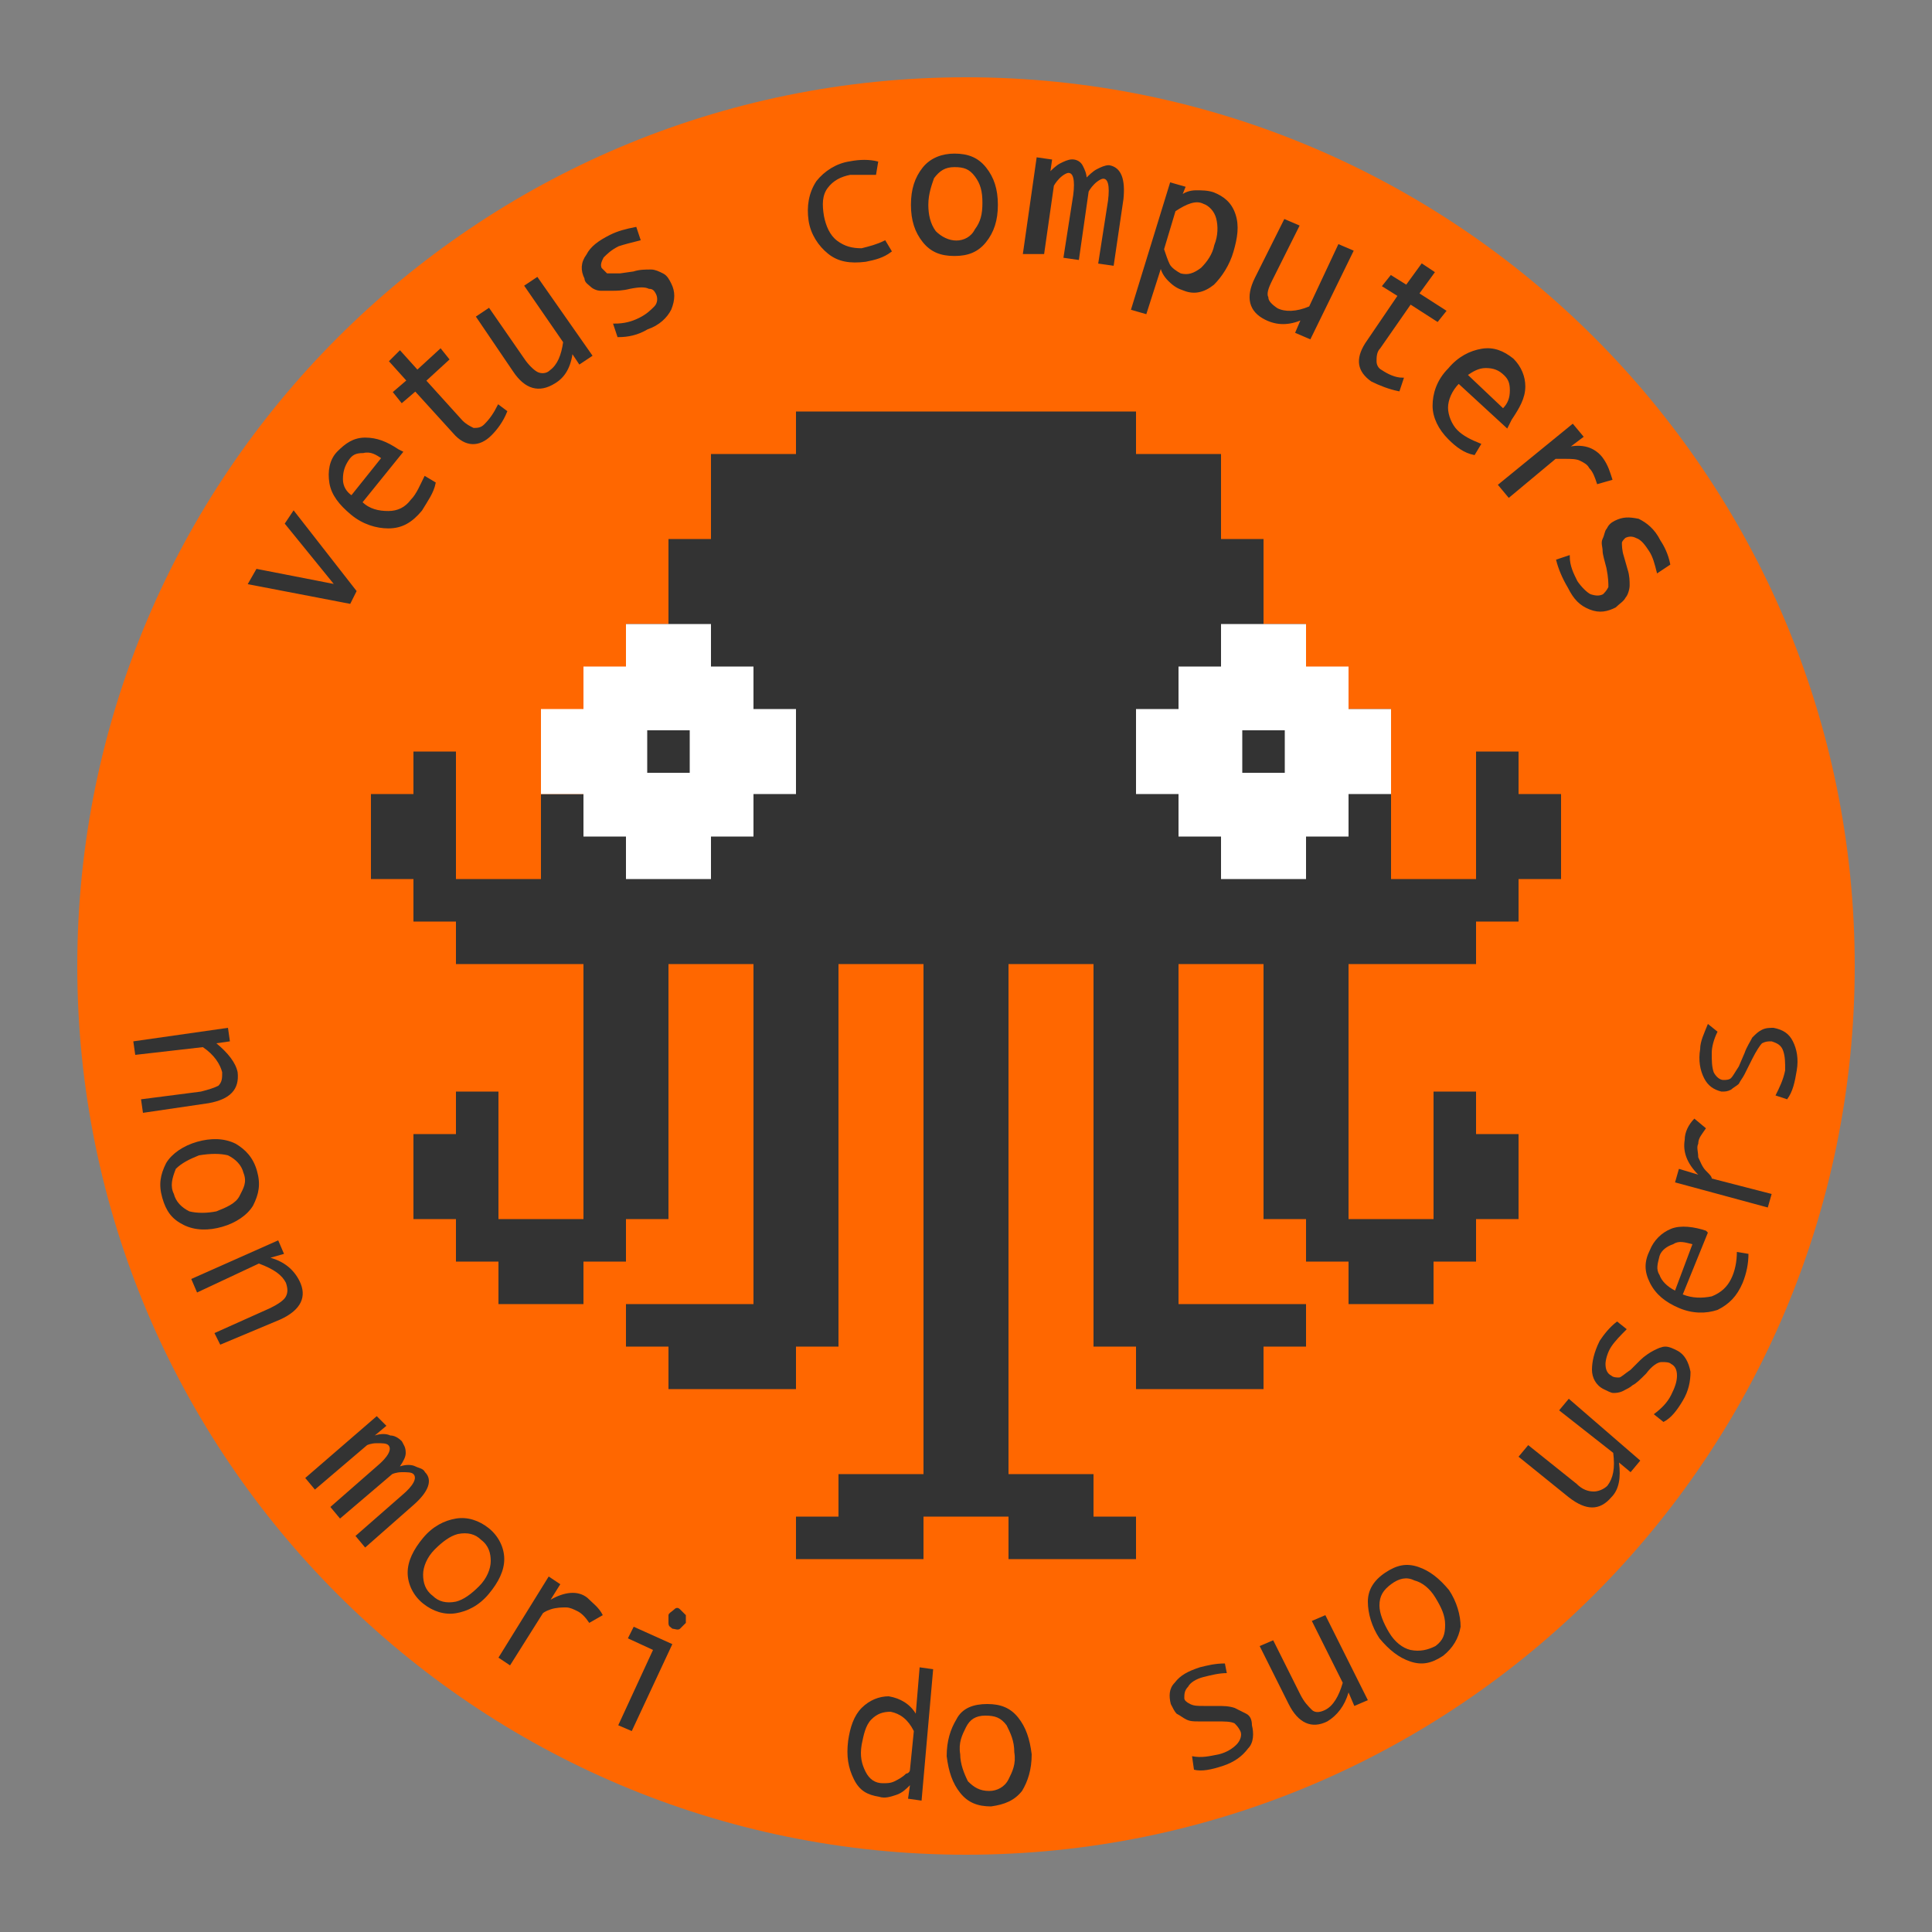 <?xml version="1.0" encoding="utf-8"?>
<!-- Generator: Adobe Illustrator 22.1.0, SVG Export Plug-In . SVG Version: 6.00 Build 0)  -->
<svg version="1.1" xmlns="http://www.w3.org/2000/svg" xmlns:xlink="http://www.w3.org/1999/xlink" x="0px" y="0px"
	 viewBox="0 0 100 100" style="enable-background:new 0 0 100 100;" xml:space="preserve">
<rect x="0" y="0" width="100" height="100" fill="#808080" stroke="none"/>
<style type="text/css">
	.st0{fill:#333333;}
	.st1{fill:#FF6700;}
	.st2{fill:#FFFFFF;}
	.st3{fill:#333333;stroke:#333333;stroke-width:0.1;stroke-miterlimit:10;}
</style>
<g id="Layer_2">
	<path class="st1" d="M50,4L50,4c25.4,0,46,20.6,46,46v0c0,25.4-20.6,46-46,46h0C24.6,96,4,75.4,4,50v0C4,24.6,24.6,4,50,4z"/>
</g>
<g id="Layer_1">
	<g>
		<path class="st3" d="M15.2,26.5l3.2,4.1l-0.3,0.6l-5.2-1l0.4-0.7l4.1,0.8l-2.6-3.2L15.2,26.5z"/>
		<path class="st3" d="M20.8,23.4l-2.1,2.6c0.4,0.4,0.9,0.5,1.4,0.5c0.5,0,0.9-0.2,1.2-0.6c0.3-0.3,0.5-0.8,0.7-1.2l0.5,0.3
			c-0.1,0.5-0.4,0.9-0.7,1.4c-0.5,0.6-1,0.9-1.7,0.9c-0.6,0-1.3-0.2-1.9-0.7c-0.6-0.5-1-1-1.1-1.6c-0.1-0.6,0-1.2,0.4-1.6
			c0.4-0.4,0.8-0.7,1.4-0.7c0.6,0,1.1,0.2,1.7,0.6L20.8,23.4z M19.8,23.7c-0.3-0.2-0.6-0.4-1-0.3c-0.4,0-0.6,0.1-0.8,0.4
			c-0.2,0.3-0.3,0.6-0.3,1s0.2,0.7,0.5,0.9L19.8,23.7z"/>
		<path class="st3" d="M26.2,21.3c-0.2,0.5-0.5,0.9-0.8,1.2c-0.6,0.6-1.3,0.6-1.9-0.1l-2-2.2l-0.7,0.6l-0.4-0.5l0.7-0.6l-0.9-1
			l0.5-0.5l0.9,1l1.2-1.1l0.4,0.5l-1.2,1.1l1.9,2.1c0.2,0.2,0.4,0.3,0.6,0.4c0.2,0,0.4,0,0.6-0.2c0.3-0.3,0.5-0.6,0.7-1L26.2,21.3z"
			/>
		<path class="st3" d="M30.6,18.4L30,18.8l-0.4-0.6c-0.1,0.8-0.4,1.3-0.9,1.6c-0.8,0.5-1.5,0.3-2.1-0.6l-1.9-2.8l0.6-0.4l1.8,2.6
			c0.2,0.3,0.5,0.6,0.7,0.7c0.2,0.1,0.5,0.1,0.7-0.1c0.4-0.3,0.6-0.8,0.7-1.5l-2-2.9l0.6-0.4L30.6,18.4z"/>
		<path class="st3" d="M33.1,12.4c-0.4,0.1-0.8,0.2-1.1,0.3c-0.4,0.2-0.6,0.4-0.8,0.6c-0.1,0.2-0.2,0.4-0.1,0.6
			c0.1,0.1,0.2,0.2,0.3,0.3c0.1,0,0.4,0,0.7,0l0.7-0.1c0.3-0.1,0.6-0.1,0.9-0.1c0.2,0,0.4,0.1,0.6,0.2c0.2,0.1,0.3,0.3,0.4,0.5
			c0.2,0.4,0.2,0.8,0,1.3c-0.2,0.4-0.6,0.8-1.2,1c-0.5,0.3-1,0.4-1.5,0.4l-0.2-0.6c0.5,0,0.9-0.1,1.3-0.3c0.4-0.2,0.6-0.4,0.8-0.6
			c0.2-0.2,0.2-0.5,0.1-0.7c-0.1-0.2-0.2-0.3-0.4-0.3c-0.2-0.1-0.5-0.1-1,0c-0.4,0.1-0.7,0.1-0.9,0.1c-0.2,0-0.4,0-0.6,0
			s-0.4-0.1-0.5-0.2c-0.1-0.1-0.3-0.2-0.3-0.4c-0.2-0.4-0.2-0.8,0.1-1.2c0.2-0.4,0.6-0.7,1.2-1c0.4-0.2,0.8-0.3,1.3-0.4L33.1,12.4z"
			/>
		<path class="st3" d="M46.1,13c-0.4,0.3-0.8,0.4-1.3,0.5c-0.8,0.1-1.4,0-1.9-0.4c-0.5-0.4-0.9-1-1-1.7s0-1.4,0.4-2
			c0.4-0.5,1-0.9,1.7-1c0.5-0.1,1-0.1,1.4,0l-0.1,0.6C44.8,9,44.4,9,44,9c-0.5,0.1-0.9,0.3-1.2,0.7s-0.3,0.9-0.2,1.5
			c0.1,0.5,0.3,1,0.7,1.3s0.8,0.4,1.3,0.4c0.4-0.1,0.8-0.2,1.2-0.4L46.1,13z"/>
		<path class="st3" d="M49.4,8c0.7,0,1.2,0.2,1.6,0.7c0.4,0.5,0.6,1.1,0.6,1.9c0,0.8-0.2,1.4-0.6,1.9c-0.4,0.5-0.9,0.7-1.6,0.7
			c-0.7,0-1.2-0.2-1.6-0.7c-0.4-0.5-0.6-1.1-0.6-1.9c0-0.8,0.2-1.4,0.6-1.9C48.2,8.2,48.8,8,49.4,8z M49.5,12.5c0.4,0,0.8-0.2,1-0.6
			c0.3-0.4,0.4-0.8,0.4-1.4c0-0.6-0.1-1-0.4-1.4c-0.3-0.4-0.6-0.5-1.1-0.5c-0.5,0-0.8,0.2-1.1,0.6C48.2,9.5,48,10,48,10.6
			c0,0.5,0.1,1,0.4,1.4C48.7,12.3,49.1,12.5,49.5,12.5z"/>
		<path class="st3" d="M57.6,13.7l-0.7-0.1l0.5-3.2c0.1-0.8,0-1.2-0.3-1.2c-0.1,0-0.3,0.1-0.5,0.3s-0.3,0.4-0.3,0.4l-0.5,3.5
			l-0.7-0.1l0.5-3.2c0.1-0.8,0-1.2-0.3-1.2c-0.1,0-0.3,0.1-0.5,0.3s-0.3,0.4-0.3,0.4l-0.5,3.5L53,13.1l0.7-4.9l0.7,0.1L54.3,9
			c0.2-0.2,0.4-0.4,0.6-0.5s0.4-0.2,0.6-0.2c0.2,0,0.4,0.1,0.5,0.3c0.1,0.2,0.2,0.4,0.2,0.7c0.2-0.2,0.4-0.4,0.6-0.5
			c0.2-0.1,0.4-0.2,0.6-0.2c0.6,0.1,0.8,0.7,0.7,1.7L57.6,13.7z"/>
		<path class="st3" d="M61.1,10.2c0.2-0.2,0.5-0.3,0.8-0.3s0.6,0,0.9,0.1c0.5,0.2,0.9,0.5,1.1,1.1s0.1,1.2-0.1,1.9
			c-0.2,0.7-0.6,1.3-1,1.7c-0.5,0.4-1,0.5-1.5,0.3c-0.3-0.1-0.5-0.2-0.8-0.5c-0.2-0.2-0.4-0.5-0.4-0.8l-0.8,2.5l-0.7-0.2l2-6.5
			l0.7,0.2L61.1,10.2z M60.8,10.9l-0.6,2c0.1,0.3,0.2,0.6,0.3,0.8s0.4,0.4,0.6,0.5c0.4,0.1,0.7,0,1.1-0.3c0.3-0.3,0.6-0.7,0.7-1.2
			c0.2-0.5,0.2-1,0.1-1.4c-0.1-0.4-0.4-0.7-0.7-0.8C61.9,10.3,61.4,10.5,60.8,10.9z"/>
		<path class="st3" d="M67.8,17.5l-0.7-0.3l0.3-0.7c-0.7,0.3-1.3,0.3-1.9,0c-0.8-0.4-1-1.1-0.5-2.1l1.5-3l0.7,0.3l-1.4,2.8
			c-0.2,0.4-0.3,0.7-0.2,0.9c0,0.2,0.2,0.4,0.5,0.6c0.4,0.2,1,0.2,1.7-0.1l1.5-3.2l0.7,0.3L67.8,17.5z"/>
		<path class="st3" d="M72.4,20.2c-0.5-0.1-1-0.3-1.4-0.5c-0.7-0.5-0.8-1.1-0.3-1.9l1.7-2.5l-0.8-0.5l0.4-0.5l0.8,0.5l0.8-1.1
			l0.6,0.4l-0.8,1.1l1.4,0.9l-0.4,0.5L73,15.7l-1.6,2.3c-0.2,0.2-0.2,0.5-0.2,0.7c0,0.2,0.1,0.4,0.3,0.5c0.3,0.2,0.7,0.4,1.1,0.4
			L72.4,20.2z"/>
		<path class="st3" d="M78,22.1l-2.5-2.3c-0.4,0.4-0.6,0.9-0.6,1.3s0.2,0.9,0.5,1.2c0.3,0.3,0.7,0.5,1.2,0.7l-0.3,0.5
			c-0.5-0.1-0.9-0.4-1.3-0.8c-0.5-0.5-0.8-1.1-0.8-1.7c0-0.6,0.2-1.3,0.8-1.9c0.5-0.6,1.1-0.9,1.7-1c0.6-0.1,1.1,0.1,1.6,0.5
			c0.4,0.4,0.6,0.9,0.6,1.4c0,0.6-0.3,1.1-0.7,1.7L78,22.1z M77.8,21.2c0.3-0.3,0.4-0.6,0.4-1c0-0.4-0.1-0.6-0.3-0.8
			c-0.3-0.3-0.6-0.4-1-0.4c-0.4,0-0.7,0.2-1,0.4L77.8,21.2z"/>
		<path class="st3" d="M83.4,24.8l-0.7,0.2c-0.1-0.3-0.2-0.6-0.4-0.8c-0.1-0.2-0.3-0.3-0.5-0.4c-0.2-0.1-0.5-0.1-0.8-0.1
			c-0.3,0-0.4,0-0.5,0l-2.4,2l-0.5-0.6l3.8-3.1l0.5,0.6l-0.8,0.6c0.8-0.2,1.4,0,1.8,0.5C83.2,24.1,83.3,24.5,83.4,24.8z"/>
		<path class="st3" d="M85.8,29.6c-0.1-0.4-0.2-0.8-0.4-1.1c-0.2-0.3-0.4-0.6-0.7-0.7c-0.2-0.1-0.4-0.1-0.6,0
			c-0.1,0.1-0.2,0.2-0.2,0.3c0,0.1,0,0.4,0.1,0.7l0.2,0.7c0.1,0.3,0.1,0.6,0.1,0.8c0,0.2-0.1,0.5-0.2,0.6c-0.1,0.2-0.3,0.3-0.5,0.5
			c-0.4,0.2-0.8,0.3-1.3,0.1s-0.8-0.5-1.1-1.1c-0.3-0.5-0.5-1-0.6-1.4l0.6-0.2c0,0.5,0.2,0.9,0.4,1.3c0.2,0.3,0.5,0.6,0.7,0.7
			c0.3,0.1,0.5,0.1,0.7,0c0.1-0.1,0.2-0.2,0.3-0.4c0-0.2,0-0.5-0.1-1c-0.1-0.4-0.2-0.7-0.2-0.9c0-0.2-0.1-0.4,0-0.6s0.1-0.4,0.2-0.5
			c0.1-0.2,0.2-0.3,0.4-0.4c0.4-0.2,0.7-0.2,1.2-0.1c0.4,0.2,0.8,0.5,1.1,1.1c0.2,0.3,0.4,0.7,0.5,1.2L85.8,29.6z"/>
	</g>
	<g>
		<polygon class="st0" points="78.6,41.1 78.6,38.9 76.4,38.9 76.4,41.1 76.4,45.5 72,45.5 72,41.1 72,36.7 67.6,36.7 67.6,32.3 
			65.4,32.3 65.4,27.9 63.2,27.9 63.2,23.5 58.8,23.5 58.8,21.3 41.2,21.3 41.2,23.5 36.8,23.5 36.8,27.9 34.6,27.9 34.6,32.3 
			32.4,32.3 32.4,36.7 30.2,36.7 30.2,41.1 28,41.1 28,45.5 23.6,45.5 23.6,41.1 23.6,38.9 21.4,38.9 21.4,41.1 19.2,41.1 
			19.2,45.5 21.4,45.5 21.4,47.7 23.6,47.7 23.6,49.9 30.2,49.9 30.2,63.1 25.8,63.1 25.8,58.7 25.8,56.5 23.6,56.5 23.6,58.7 
			21.4,58.7 21.4,63.1 23.6,63.1 23.6,65.3 25.8,65.3 25.8,67.5 30.2,67.5 30.2,65.3 32.4,65.3 32.4,63.1 34.6,63.1 34.6,49.9 
			39,49.9 39,67.5 34.6,67.5 32.4,67.5 32.4,69.7 34.6,69.7 34.6,71.9 39,71.9 41.2,71.9 41.2,69.7 43.4,69.7 43.4,67.5 43.4,49.9 
			47.8,49.9 47.8,76.3 43.4,76.3 43.4,78.5 41.2,78.5 41.2,80.7 43.4,80.7 47.8,80.7 47.8,78.5 50,78.5 52.2,78.5 52.2,80.7 
			56.6,80.7 58.8,80.7 58.8,78.5 56.6,78.5 56.6,76.3 52.2,76.3 52.2,49.9 56.6,49.9 56.6,69.7 58.8,69.7 58.8,71.9 61,71.9 
			65.4,71.9 65.4,69.7 67.6,69.7 67.6,67.5 65.4,67.5 61,67.5 61,49.9 65.4,49.9 65.4,63.1 67.6,63.1 67.6,65.3 69.8,65.3 
			69.8,67.5 74.2,67.5 74.2,65.3 76.4,65.3 76.4,63.1 78.6,63.1 78.6,58.7 76.4,58.7 76.4,56.5 74.2,56.5 74.2,58.7 74.2,63.1 
			69.8,63.1 69.8,49.9 76.4,49.9 76.4,47.7 78.6,47.7 78.6,45.5 80.8,45.5 80.8,41.1 		"/>
		<polygon class="st2" points="39,36.7 39,34.5 36.8,34.5 36.8,32.3 32.4,32.3 32.4,34.5 30.2,34.5 30.2,36.7 28,36.7 28,41.1 
			30.2,41.1 30.2,43.3 32.4,43.3 32.4,45.5 36.8,45.5 36.8,43.3 39,43.3 39,41.1 41.2,41.1 41.2,36.7 		"/>
		<polygon class="st2" points="69.8,36.7 69.8,34.5 67.6,34.5 67.6,32.3 63.2,32.3 63.2,34.5 61,34.5 61,36.7 58.8,36.7 58.8,41.1 
			61,41.1 61,43.3 63.2,43.3 63.2,45.5 67.6,45.5 67.6,43.3 69.8,43.3 69.8,41.1 72,41.1 72,36.7 		"/>
		<rect x="64.3" y="37.8" class="st0" width="2.2" height="2.2"/>
		<rect x="33.5" y="37.8" class="st0" width="2.2" height="2.2"/>
	</g>
	<g>
		<path class="st0" d="M7.4,57.6l-0.1-0.7l3.1-0.4c0.4-0.1,0.7-0.2,0.9-0.3c0.2-0.2,0.2-0.4,0.2-0.7c-0.1-0.4-0.4-0.9-1-1.3L7,54.6
			l-0.1-0.7l4.9-0.7l0.1,0.7l-0.7,0.1c0.6,0.5,1,1,1.1,1.5c0.1,0.9-0.4,1.4-1.5,1.6L7.4,57.6z"/>
		<path class="st0" d="M13.3,60.6c0.2,0.7,0.1,1.2-0.2,1.8c-0.3,0.5-0.9,0.9-1.6,1.1c-0.7,0.2-1.4,0.2-2-0.1
			c-0.6-0.3-0.9-0.7-1.1-1.4c-0.2-0.7-0.1-1.2,0.2-1.8c0.3-0.5,0.9-0.9,1.6-1.1c0.7-0.2,1.4-0.2,2,0.1
			C12.7,59.5,13.1,59.9,13.3,60.6z M9,61.8c0.1,0.4,0.4,0.7,0.8,0.9c0.4,0.1,0.9,0.1,1.4,0c0.5-0.2,1-0.4,1.2-0.8s0.4-0.7,0.2-1.2
			c-0.1-0.4-0.4-0.7-0.8-0.9c-0.4-0.1-0.9-0.1-1.5,0c-0.5,0.2-0.9,0.4-1.2,0.7C8.9,61,8.8,61.4,9,61.8z"/>
		<path class="st0" d="M11.4,69.6L11.1,69l2.9-1.3c0.4-0.2,0.7-0.4,0.8-0.6c0.1-0.2,0.1-0.4,0-0.7c-0.2-0.4-0.6-0.7-1.4-1l-3.2,1.5
			l-0.3-0.7l4.5-2l0.3,0.7L14,65.1c0.7,0.2,1.2,0.6,1.5,1.2c0.4,0.8,0.1,1.5-1,2L11.4,69.6z"/>
		<path class="st0" d="M18.9,80.1l-0.5-0.6l2.4-2.1c0.6-0.5,0.8-0.9,0.6-1.1c-0.1-0.1-0.3-0.1-0.6-0.1c-0.3,0-0.5,0.1-0.5,0.1
			l-2.7,2.3l-0.5-0.6l2.4-2.1c0.6-0.5,0.8-0.9,0.6-1.1c-0.1-0.1-0.3-0.1-0.6-0.1c-0.3,0-0.5,0.1-0.5,0.1l-2.7,2.3l-0.5-0.6l3.7-3.2
			l0.5,0.5l-0.6,0.5c0.3-0.1,0.6-0.1,0.8,0c0.2,0,0.4,0.1,0.6,0.3c0.1,0.2,0.2,0.3,0.2,0.6c0,0.2-0.1,0.4-0.3,0.7
			c0.3-0.1,0.6-0.1,0.8,0s0.4,0.1,0.5,0.3c0.4,0.4,0.2,1-0.6,1.7L18.9,80.1z"/>
		<path class="st0" d="M25.3,79.1c0.5,0.4,0.8,1,0.8,1.6c0,0.6-0.3,1.2-0.8,1.8c-0.5,0.6-1.1,0.9-1.7,1s-1.2-0.1-1.7-0.5
			c-0.5-0.4-0.8-1-0.8-1.6s0.3-1.2,0.8-1.8c0.5-0.6,1.1-0.9,1.7-1S24.8,78.7,25.3,79.1z M22.4,82.6c0.3,0.3,0.7,0.4,1.2,0.3
			c0.4-0.1,0.8-0.4,1.2-0.8c0.4-0.4,0.6-0.9,0.6-1.3c0-0.4-0.1-0.8-0.5-1.1c-0.3-0.3-0.7-0.4-1.2-0.3c-0.4,0.1-0.8,0.4-1.2,0.8
			c-0.4,0.4-0.6,0.9-0.6,1.3C21.9,81.9,22,82.3,22.4,82.6z"/>
		<path class="st0" d="M31.2,83.6L30.5,84c-0.2-0.3-0.4-0.5-0.6-0.6c-0.2-0.1-0.4-0.2-0.6-0.2c-0.2,0-0.5,0-0.8,0.1
			c-0.3,0.1-0.4,0.2-0.4,0.2l-1.7,2.7l-0.6-0.4l2.6-4.2l0.6,0.4l-0.5,0.8c0.7-0.4,1.4-0.5,1.9-0.1C30.7,83,31,83.2,31.2,83.6z"/>
		<path class="st0" d="M32.7,89.6L32,89.3l1.8-3.9l-1.3-0.6l0.3-0.6l2,0.9L32.7,89.6z M35.2,83.3c0.1,0.1,0.2,0.2,0.3,0.3
			c0,0.1,0,0.3,0,0.4c-0.1,0.1-0.2,0.2-0.3,0.3s-0.3,0-0.4,0c-0.1-0.1-0.2-0.1-0.2-0.3s0-0.3,0-0.4s0.2-0.2,0.3-0.3
			C35,83.2,35.1,83.2,35.2,83.3z"/>
		<path class="st0" d="M47.7,93.2L47,93.1l0.1-0.7c-0.2,0.2-0.4,0.4-0.7,0.5c-0.3,0.1-0.6,0.2-0.9,0.1c-0.6-0.1-1-0.3-1.3-0.9
			s-0.4-1.2-0.3-2c0.1-0.7,0.3-1.3,0.7-1.7c0.4-0.4,0.9-0.6,1.4-0.6c0.6,0.1,1.1,0.4,1.4,0.9l0.2-2.4l0.7,0.1L47.7,93.2z M47.1,91.6
			l0.2-2c-0.3-0.6-0.7-0.9-1.2-1c-0.4,0-0.7,0.1-1,0.4c-0.3,0.3-0.4,0.8-0.5,1.3c-0.1,0.6,0,1,0.2,1.4c0.2,0.4,0.5,0.6,0.9,0.6
			c0.2,0,0.4,0,0.6-0.1c0.2-0.1,0.4-0.2,0.6-0.4C47,91.8,47.1,91.7,47.1,91.6z"/>
		<path class="st0" d="M51.1,88.2c0.7,0,1.2,0.2,1.6,0.7c0.4,0.5,0.6,1.1,0.7,1.9c0,0.8-0.2,1.4-0.5,1.9c-0.4,0.5-0.9,0.7-1.6,0.8
			c-0.7,0-1.2-0.2-1.6-0.7c-0.4-0.5-0.6-1.1-0.7-1.9c0-0.8,0.2-1.4,0.5-1.9C49.8,88.4,50.4,88.2,51.1,88.2z M51.2,92.7
			c0.4,0,0.8-0.2,1-0.6s0.4-0.8,0.3-1.4c0-0.6-0.2-1-0.4-1.4c-0.3-0.4-0.6-0.5-1.1-0.5c-0.5,0-0.8,0.2-1,0.6
			c-0.2,0.4-0.4,0.8-0.3,1.4c0,0.5,0.2,1,0.4,1.4C50.4,92.5,50.7,92.7,51.2,92.7z"/>
		<path class="st0" d="M63.5,86.6c-0.4,0-0.8,0.1-1.2,0.2c-0.4,0.1-0.7,0.3-0.8,0.5c-0.2,0.2-0.2,0.4-0.2,0.6c0,0.1,0.1,0.2,0.3,0.3
			s0.4,0.1,0.7,0.1l0.7,0c0.3,0,0.6,0,0.9,0.1c0.2,0.1,0.4,0.2,0.6,0.3s0.3,0.3,0.3,0.6c0.1,0.4,0.1,0.9-0.2,1.2
			c-0.3,0.4-0.7,0.7-1.3,0.9c-0.6,0.2-1.1,0.3-1.5,0.2l-0.1-0.7c0.5,0.1,0.9,0,1.4-0.1c0.4-0.1,0.7-0.3,0.9-0.5
			c0.2-0.2,0.3-0.5,0.2-0.7c-0.1-0.2-0.2-0.3-0.3-0.4c-0.2-0.1-0.5-0.1-1-0.1c-0.4,0-0.7,0-0.9,0c-0.2,0-0.4,0-0.6-0.1
			c-0.2-0.1-0.3-0.2-0.5-0.3c-0.1-0.1-0.2-0.3-0.3-0.5c-0.1-0.4-0.1-0.8,0.2-1.1c0.3-0.4,0.7-0.6,1.3-0.8c0.4-0.1,0.8-0.2,1.3-0.2
			L63.5,86.6z"/>
		<path class="st0" d="M70.8,88l-0.7,0.3l-0.3-0.7c-0.2,0.7-0.6,1.2-1.1,1.5c-0.8,0.4-1.5,0.1-2-0.9l-1.5-3l0.7-0.3l1.4,2.8
			c0.2,0.4,0.4,0.6,0.6,0.8s0.5,0.1,0.7,0c0.4-0.2,0.7-0.7,0.9-1.4l-1.6-3.2l0.7-0.3L70.8,88z"/>
		<path class="st0" d="M71.7,81.4c0.6-0.4,1.1-0.5,1.7-0.3c0.6,0.2,1.1,0.6,1.6,1.2c0.4,0.6,0.6,1.3,0.6,1.9
			c-0.1,0.6-0.4,1.1-0.9,1.5c-0.6,0.4-1.1,0.5-1.7,0.3s-1.1-0.6-1.6-1.2c-0.4-0.6-0.6-1.3-0.6-1.9S71.1,81.8,71.7,81.4z M74.3,85.2
			c0.4-0.3,0.5-0.6,0.5-1.1c0-0.5-0.2-0.9-0.5-1.4c-0.3-0.5-0.7-0.8-1.1-0.9c-0.4-0.2-0.8-0.1-1.2,0.2c-0.4,0.3-0.6,0.6-0.6,1.1
			c0,0.4,0.2,0.9,0.5,1.4c0.3,0.5,0.7,0.8,1.1,0.9C73.5,85.5,73.9,85.4,74.3,85.2z"/>
		<path class="st0" d="M84.9,75.6l-0.5,0.6l-0.6-0.5c0.1,0.8,0,1.4-0.4,1.8c-0.6,0.7-1.3,0.7-2.2,0l-2.6-2.1l0.5-0.6l2.5,2
			c0.3,0.3,0.6,0.4,0.9,0.4c0.2,0,0.5-0.1,0.7-0.3c0.3-0.4,0.4-0.9,0.3-1.7l-2.8-2.2l0.5-0.6L84.9,75.6z"/>
		<path class="st0" d="M84.2,68.8c-0.3,0.3-0.6,0.6-0.8,0.9c-0.2,0.3-0.3,0.7-0.3,0.9c0,0.3,0.1,0.5,0.3,0.6
			c0.1,0.1,0.3,0.1,0.4,0.1c0.1,0,0.3-0.2,0.6-0.4l0.5-0.5c0.2-0.2,0.5-0.4,0.7-0.5c0.2-0.1,0.4-0.2,0.6-0.2c0.2,0,0.4,0.1,0.6,0.2
			c0.4,0.2,0.6,0.6,0.7,1.1c0,0.5-0.1,1-0.4,1.5c-0.3,0.5-0.6,0.9-1,1.1l-0.5-0.4c0.4-0.3,0.7-0.6,0.9-1c0.2-0.4,0.3-0.7,0.3-1
			c0-0.3-0.1-0.5-0.3-0.6c-0.1-0.1-0.3-0.1-0.5-0.1c-0.2,0-0.5,0.2-0.8,0.6c-0.3,0.3-0.5,0.5-0.7,0.6c-0.1,0.1-0.3,0.2-0.5,0.3
			c-0.2,0.1-0.4,0.1-0.5,0.1s-0.3-0.1-0.5-0.2c-0.4-0.2-0.6-0.6-0.6-1s0.1-0.9,0.4-1.5c0.2-0.3,0.5-0.7,0.9-1L84.2,68.8z"/>
		<path class="st0" d="M88.4,63.8L87.1,67c0.5,0.2,1,0.2,1.5,0.1c0.5-0.2,0.8-0.5,1-0.9c0.2-0.4,0.3-0.9,0.3-1.4l0.6,0.1
			c0,0.5-0.1,1-0.3,1.5c-0.3,0.7-0.7,1.1-1.3,1.4c-0.6,0.2-1.3,0.2-2-0.1c-0.7-0.3-1.2-0.7-1.5-1.3s-0.3-1.1,0-1.7
			c0.2-0.5,0.6-0.9,1.1-1.1c0.5-0.2,1.2-0.1,1.8,0.1L88.4,63.8z M87.6,64.4c-0.4-0.1-0.7-0.2-1,0c-0.3,0.1-0.6,0.3-0.7,0.6
			c-0.1,0.4-0.2,0.7,0,1c0.1,0.3,0.4,0.6,0.8,0.8L87.6,64.4z"/>
		<path class="st0" d="M87.7,57.9l0.6,0.5c-0.2,0.3-0.4,0.5-0.4,0.8c-0.1,0.2,0,0.4,0,0.7c0.1,0.2,0.2,0.5,0.4,0.7
			c0.2,0.2,0.3,0.3,0.3,0.4l3.1,0.8l-0.2,0.7l-4.8-1.3l0.2-0.7l1,0.3c-0.6-0.6-0.8-1.2-0.7-1.8C87.2,58.6,87.4,58.2,87.7,57.9z"/>
		<path class="st0" d="M88.9,53.4c-0.2,0.4-0.3,0.8-0.3,1.1c0,0.4,0,0.7,0.1,1c0.1,0.2,0.3,0.4,0.5,0.4c0.1,0,0.3,0,0.4-0.1
			c0.1-0.1,0.2-0.3,0.4-0.6l0.3-0.7c0.1-0.3,0.3-0.6,0.4-0.8c0.2-0.2,0.3-0.3,0.5-0.4c0.2-0.1,0.4-0.1,0.6-0.1
			c0.5,0.1,0.8,0.3,1,0.7s0.3,0.9,0.2,1.5c-0.1,0.6-0.2,1.1-0.5,1.5l-0.6-0.2c0.2-0.4,0.4-0.8,0.5-1.3c0-0.4,0-0.7-0.1-1
			c-0.1-0.3-0.3-0.4-0.6-0.5c-0.2,0-0.3,0-0.5,0.1c-0.1,0.1-0.3,0.4-0.5,0.8c-0.2,0.4-0.3,0.6-0.4,0.8c-0.1,0.2-0.2,0.3-0.3,0.5
			c-0.1,0.1-0.3,0.2-0.4,0.3c-0.2,0.1-0.3,0.1-0.5,0.1c-0.4-0.1-0.7-0.3-0.9-0.7c-0.2-0.4-0.3-0.9-0.2-1.5c0-0.4,0.2-0.8,0.4-1.3
			L88.9,53.4z"/>
	</g>
</g>
</svg>
